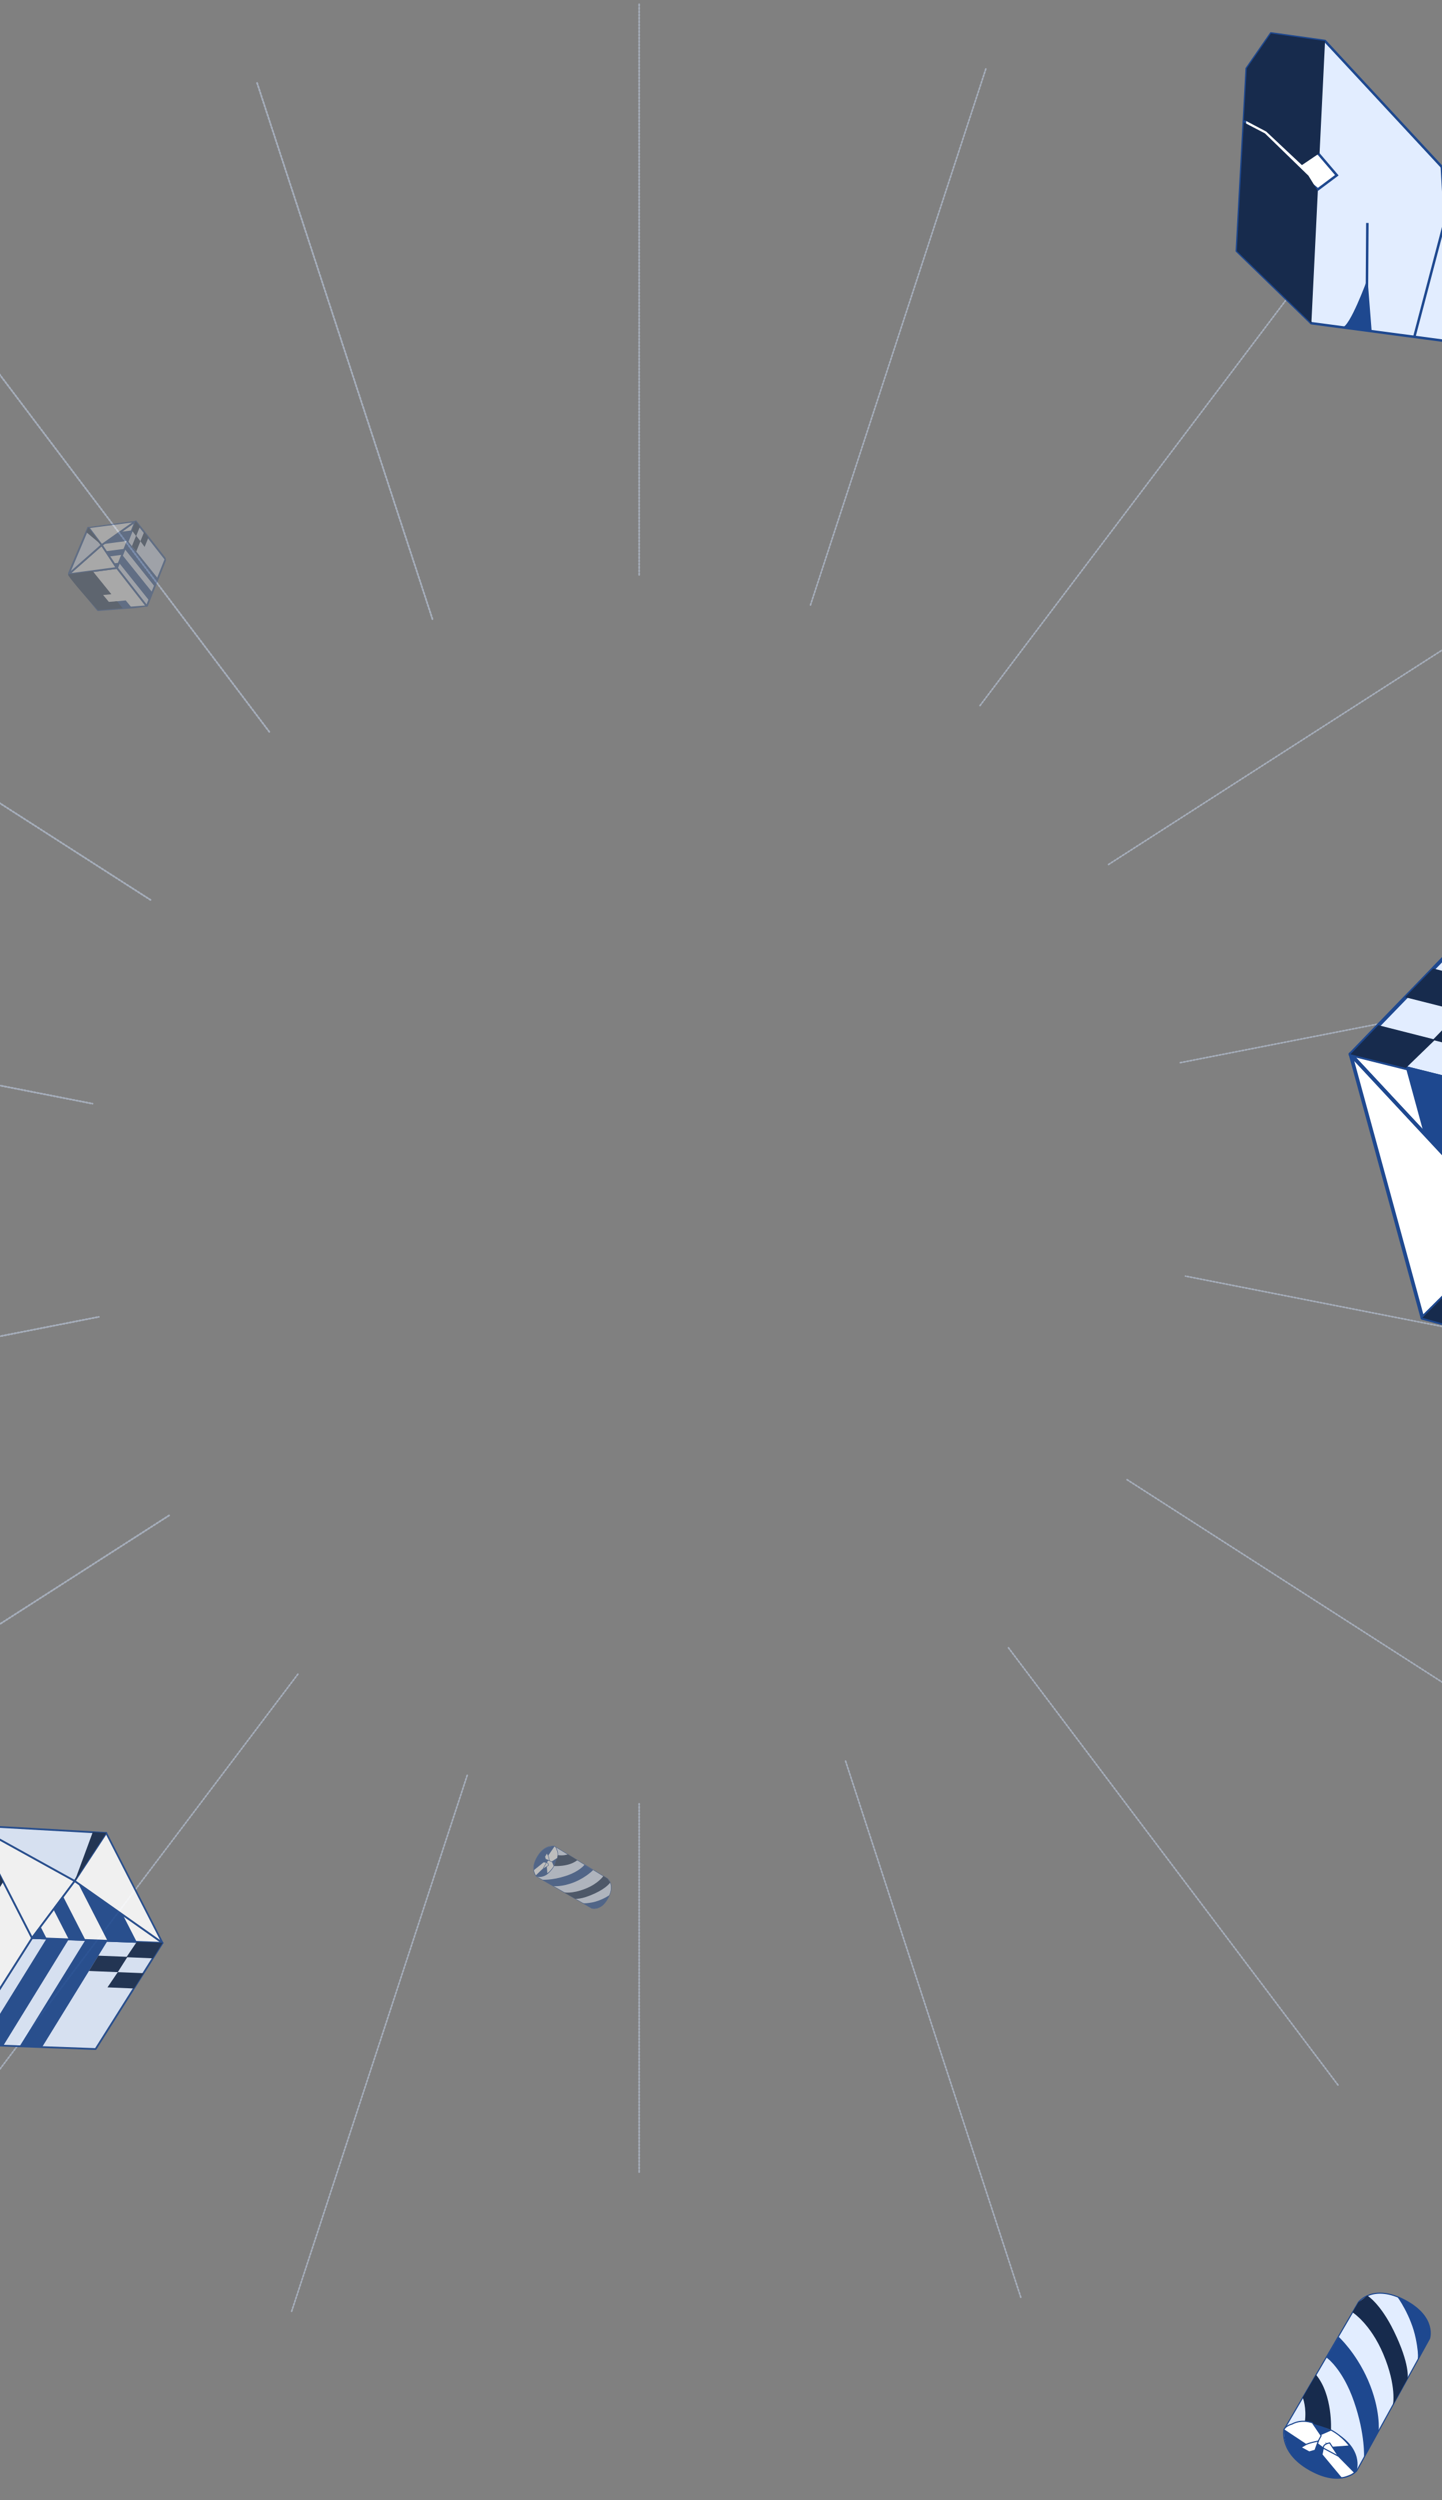 <svg width="375" height="650" viewBox="0 0 375 650" fill="none" xmlns="http://www.w3.org/2000/svg">
<rect x="0" y="0" width="375" height="650" fill="#808080" stroke="none"/>
<path d="M-71.481 468.094L44.3 393.777" stroke="#A5ADBA" stroke-width="0.426" stroke-miterlimit="10" stroke-linecap="round" stroke-dasharray="0.43 0.43"/>
<path d="M-105.984 368.193L25.68 342.365" stroke="#A5ADBA" stroke-width="0.426" stroke-miterlimit="10" stroke-linecap="round" stroke-dasharray="0.43 0.43"/>
<path d="M-107.628 261.103L24.036 286.931" stroke="#A5ADBA" stroke-width="0.426" stroke-miterlimit="10" stroke-linecap="round" stroke-dasharray="0.43 0.43"/>
<path d="M-76.301 159.862L39.48 234.179" stroke="#A5ADBA" stroke-width="0.426" stroke-miterlimit="10" stroke-linecap="round" stroke-dasharray="0.43 0.43"/>
<path d="M-15.726 76.651L70.26 190.563" stroke="#A5ADBA" stroke-width="0.426" stroke-miterlimit="10" stroke-linecap="round" stroke-dasharray="0.43 0.43"/>
<path d="M66.865 21.583L112.542 161.202" stroke="#A5ADBA" stroke-width="0.426" stroke-miterlimit="10" stroke-linecap="round" stroke-dasharray="0.43 0.43"/>
<path d="M166.216 1.115V149.749" stroke="#A5ADBA" stroke-width="0.426" stroke-miterlimit="10" stroke-linecap="round" stroke-dasharray="0.43 0.43"/>
<path d="M256.366 17.928L210.688 157.547" stroke="#A5ADBA" stroke-width="0.426" stroke-miterlimit="10" stroke-linecap="round" stroke-dasharray="0.43 0.43"/>
<path d="M340.599 69.828L254.722 183.618" stroke="#A5ADBA" stroke-width="0.426" stroke-miterlimit="10" stroke-linecap="round" stroke-dasharray="0.43 0.43"/>
<path d="M403.692 150.602L288.021 224.919" stroke="#A5ADBA" stroke-width="0.426" stroke-miterlimit="10" stroke-linecap="round" stroke-dasharray="0.43 0.43"/>
<path d="M438.197 250.626L306.643 276.333" stroke="#A5ADBA" stroke-width="0.426" stroke-miterlimit="10" stroke-linecap="round" stroke-dasharray="0.43 0.43"/>
<path d="M439.95 357.594L308.286 331.766" stroke="#A5ADBA" stroke-width="0.426" stroke-miterlimit="10" stroke-linecap="round" stroke-dasharray="0.43 0.43"/>
<path d="M408.513 458.836L292.841 384.519" stroke="#A5ADBA" stroke-width="0.426" stroke-miterlimit="10" stroke-linecap="round" stroke-dasharray="0.43 0.43"/>
<path d="M347.939 542.047L262.062 428.135" stroke="#A5ADBA" stroke-width="0.426" stroke-miterlimit="10" stroke-linecap="round" stroke-dasharray="0.43 0.43"/>
<path d="M265.456 597.237L219.779 457.496" stroke="#A5ADBA" stroke-width="0.426" stroke-miterlimit="10" stroke-linecap="round" stroke-dasharray="0.43 0.43"/>
<path d="M166.216 564.707L166.216 468.947" stroke="#A5ADBA" stroke-width="0.426" stroke-miterlimit="10" stroke-linecap="round" stroke-dasharray="0.43 0.43"/>
<path d="M75.848 600.89L121.634 461.149" stroke="#A5ADBA" stroke-width="0.426" stroke-miterlimit="10" stroke-linecap="round" stroke-dasharray="0.43 0.43"/>
<path d="M-8.277 548.869L77.6 435.078" stroke="#A5ADBA" stroke-width="0.426" stroke-miterlimit="10" stroke-linecap="round" stroke-dasharray="0.43 0.43"/>
<path d="M-71.481 468.094L44.3 393.777" stroke="#A5ADBA" stroke-width="0.426" stroke-miterlimit="10" stroke-linecap="round" stroke-dasharray="0.43 0.43"/>
<path d="M-105.984 368.193L25.68 342.365" stroke="#A5ADBA" stroke-width="0.426" stroke-miterlimit="10" stroke-linecap="round" stroke-dasharray="0.43 0.43"/>
<path d="M-107.628 261.103L24.036 286.931" stroke="#A5ADBA" stroke-width="0.426" stroke-miterlimit="10" stroke-linecap="round" stroke-dasharray="0.43 0.43"/>
<path d="M-76.301 159.862L39.48 234.179" stroke="#A5ADBA" stroke-width="0.426" stroke-miterlimit="10" stroke-linecap="round" stroke-dasharray="0.43 0.43"/>
<path d="M-15.726 76.651L70.26 190.563" stroke="#A5ADBA" stroke-width="0.426" stroke-miterlimit="10" stroke-linecap="round" stroke-dasharray="0.43 0.43"/>
<path d="M66.865 21.583L112.542 161.202" stroke="#A5ADBA" stroke-width="0.426" stroke-miterlimit="10" stroke-linecap="round" stroke-dasharray="0.43 0.43"/>
<g clip-path="url(#clip0_8_158)">
<path d="M351.195 274.088L401.432 222.225L474.628 240.404L424.098 292.251L351.195 274.088Z" fill="#E2EDFF" stroke="#1E488F" stroke-width="0.977" stroke-miterlimit="10" stroke-linejoin="round"/>
<path d="M393.325 319.295L351.196 274.089L424.099 292.252L393.325 319.295Z" fill="white" stroke="#1E488F" stroke-width="0.977" stroke-miterlimit="10" stroke-linejoin="round"/>
<path d="M443.236 362.377L369.894 342.604L393.325 319.295L443.236 362.377Z" fill="#E2EDFF" stroke="#1E488F" stroke-width="0.977" stroke-miterlimit="10" stroke-linejoin="round"/>
<path d="M351.196 274.089L369.893 342.604L393.325 319.295L351.196 274.089Z" fill="white" stroke="#1E488F" stroke-width="0.977" stroke-miterlimit="10" stroke-linejoin="round"/>
<path d="M394.296 284.817L443.899 232.742L431.327 229.637L381.927 281.753L394.296 284.817Z" fill="#1E488F"/>
<path d="M381.926 281.754L391.69 317.531L370.211 294.465L365.622 277.65L381.926 281.754Z" fill="#1E488F"/>
<path d="M365.622 277.649L373.224 270.289L358.456 266.535L351.196 274.09L365.622 277.649Z" fill="#172B4D"/>
<path d="M388.878 274.474L395.959 266.968L379.858 262.904L372.573 270.37L388.878 274.474Z" fill="#172B4D"/>
<path d="M379.858 262.904L387.46 255.543L372.692 251.789L365.408 259.255L379.858 262.904Z" fill="#172B4D"/>
<path d="M391.366 321.272L393.325 319.295L377.383 344.693L369.894 342.604L391.366 321.272Z" fill="#172B4D"/>
</g>
<g opacity="0.88">
<g clip-path="url(#clip1_8_158)">
<path d="M42.271 505.107L24.865 532.712L-9.2 531.467L8.337 503.842L42.271 505.107Z" fill="#E2EDFF" stroke="#1E488F" stroke-width="0.474" stroke-miterlimit="10" stroke-linejoin="round"/>
<path d="M8.336 503.842L-9.201 531.467L-22.723 501.387L-6.64 474.6L8.336 503.842Z" fill="white" stroke="#1E488F" stroke-width="0.474" stroke-miterlimit="10" stroke-linejoin="round"/>
<path d="M8.336 503.841L19.437 489.022L-6.64 474.6L8.336 503.841Z" fill="white" stroke="#1E488F" stroke-width="0.474" stroke-miterlimit="10" stroke-linejoin="round"/>
<path d="M19.438 489.023L42.27 505.106L8.336 503.842L19.438 489.023Z" fill="white" stroke="#1E488F" stroke-width="0.474" stroke-miterlimit="10" stroke-linejoin="round"/>
<path d="M-6.64 474.6L27.637 476.536L19.437 489.022L-6.64 474.6Z" fill="#E2EDFF" stroke="#1E488F" stroke-width="0.474" stroke-miterlimit="10" stroke-linejoin="round"/>
<path d="M42.27 505.106L27.638 476.537L19.438 489.023L42.27 505.106Z" fill="white" stroke="#1E488F" stroke-width="0.474" stroke-miterlimit="10" stroke-linejoin="round"/>
<path d="M13.905 496.422L10.537 500.877L13.905 496.422Z" fill="#644DF2"/>
<path d="M12.123 503.973L10.538 500.877L8.336 503.841L12.123 503.973Z" fill="#1E488F"/>
<path d="M12.123 503.973L-4.983 531.613L0.867 531.818L17.878 504.179L12.123 503.973Z" fill="#1E488F"/>
<path d="M22.21 504.363L5.104 532.003L10.953 532.209L27.965 504.57L22.21 504.363Z" fill="#1E488F"/>
<path d="M22.209 504.363L16.326 492.876L13.905 496.422L17.878 504.18L22.209 504.363Z" fill="#1E488F"/>
<path d="M27.965 504.569L20.324 489.65L31.967 497.859L35.558 504.871L27.965 504.569Z" fill="#1E488F"/>
<path d="M35.558 504.871L32.879 508.832L39.76 509.122L42.27 505.106L35.558 504.871Z" fill="#172B4D"/>
<path d="M25.566 508.436L23.131 512.413L30.63 512.716L33.159 508.737L25.566 508.436Z" fill="#172B4D"/>
<path d="M30.631 512.715L27.952 516.676L34.832 516.966L37.361 512.987L30.631 512.715Z" fill="#172B4D"/>
<path d="M20.12 487.966L19.437 489.022L24.131 476.307L27.637 476.536L20.12 487.966Z" fill="#172B4D"/>
<path d="M-12.748 511.485L-15.009 506.428L-11.929 501.226L-9.575 506.282L0.848 489.22C0.848 489.22 -5.646 476.539 -6.64 474.6C-7.633 472.66 -22.742 501.349 -22.742 501.349L-15.885 516.576L-12.748 511.485Z" fill="#172B4D"/>
</g>
</g>
<g opacity="0.32">
<g clip-path="url(#clip2_8_158)">
<path d="M35.261 135.484L43.041 145.395L38.169 157.62L30.399 147.659L35.261 135.484Z" fill="#E2EDFF" stroke="#1E488F" stroke-width="0.474" stroke-miterlimit="10" stroke-linejoin="round"/>
<path d="M30.399 147.658L38.169 157.619L25.477 158.634L17.823 149.31L30.399 147.658Z" fill="white" stroke="#1E488F" stroke-width="0.474" stroke-miterlimit="10" stroke-linejoin="round"/>
<path d="M30.399 147.659L26.45 141.7L17.823 149.311L30.399 147.659Z" fill="white" stroke="#1E488F" stroke-width="0.474" stroke-miterlimit="10" stroke-linejoin="round"/>
<path d="M26.45 141.699L35.261 135.483L30.398 147.659L26.45 141.699Z" fill="white" stroke="#1E488F" stroke-width="0.474" stroke-miterlimit="10" stroke-linejoin="round"/>
<path d="M17.822 149.311L22.974 137.098L26.45 141.7L17.822 149.311Z" fill="#E2EDFF" stroke="#1E488F" stroke-width="0.474" stroke-miterlimit="10" stroke-linejoin="round"/>
<path d="M35.261 135.483L22.974 137.097L26.45 141.699L35.261 135.483Z" fill="white" stroke="#1E488F" stroke-width="0.474" stroke-miterlimit="10" stroke-linejoin="round"/>
<path d="M28.423 144.671L29.606 146.474L28.423 144.671Z" fill="#644DF2"/>
<path d="M30.938 146.299L29.606 146.474L30.398 147.659L30.938 146.299Z" fill="#1E488F"/>
<path d="M30.938 146.3L38.769 156.106L39.603 154.006L31.76 144.234L30.938 146.3Z" fill="#1E488F"/>
<path d="M32.388 142.682L40.22 152.488L41.053 150.388L33.21 140.616L32.388 142.682Z" fill="#1E488F"/>
<path d="M32.388 142.682L27.448 143.331L28.424 144.672L31.76 144.233L32.388 142.682Z" fill="#1E488F"/>
<path d="M33.21 140.616L26.793 141.459L31.289 138.29L34.304 137.894L33.21 140.616Z" fill="#1E488F"/>
<path d="M34.305 137.895L35.398 139.383L36.396 136.918L35.261 135.485L34.305 137.895Z" fill="#172B4D"/>
<path d="M34.304 141.99L35.435 143.392L36.518 140.704L35.399 139.268L34.304 141.99Z" fill="#172B4D"/>
<path d="M36.517 140.704L37.611 142.192L38.608 139.727L37.49 138.291L36.517 140.704Z" fill="#172B4D"/>
<path d="M26.154 141.314L26.45 141.7L22.435 138.343L22.973 137.098L26.154 141.314Z" fill="#172B4D"/>
<path d="M34.213 157.943L32.699 156.102L29.863 156.377L31.355 158.172L34.213 157.943Z" fill="#1E488F"/>
<path d="M30.443 156.317L28.311 156.483L26.819 154.688L28.962 154.488L24.111 148.484C24.111 148.484 18.657 149.201 17.823 149.31C16.989 149.42 25.461 158.636 25.461 158.636L31.887 158.118L30.443 156.317Z" fill="#172B4D"/>
</g>
</g>
<g clip-path="url(#clip3_8_158)">
<path d="M387.404 90.184L341.006 84.029L321.633 65.234L324.204 17.765L330.506 8.684L344.563 10.65L389.895 59.497L387.404 90.184Z" fill="#E2EDFF" stroke="#1E488F" stroke-width="0.646" stroke-miterlimit="10" stroke-linejoin="round"/>
<path d="M356.71 86.114L355.637 72.466C355.637 72.466 350.95 85.343 349 85.091C346.997 84.803 356.71 86.114 356.71 86.114Z" fill="#1E488F"/>
<path d="M367.799 87.593L378.433 47.214" stroke="#1E488F" stroke-width="0.646" stroke-miterlimit="10"/>
<path d="M375.752 57.313L374.954 43.384" stroke="#1E488F" stroke-width="0.646" stroke-miterlimit="10"/>
<path d="M323.984 27.748L342.948 40.065L347.642 45.562L342.719 49.245L323.649 33.691L323.984 27.748Z" fill="white" stroke="#1E488F" stroke-width="0.646"/>
<path d="M355.449 79.031L355.591 57.965" stroke="#1E488F" stroke-width="0.646" stroke-miterlimit="10"/>
<path d="M323.451 31.49L323.635 31.225L329.282 34.199L338.568 42.925L343.163 39.819L344.585 10.672L330.528 8.707L324.226 17.788L323.451 31.49Z" fill="#172B4D"/>
<path d="M328.95 34.676L323.463 31.813L321.655 65.256L341.029 84.05L342.711 49.654L340.274 45.682L328.95 34.676Z" fill="#172B4D"/>
</g>
<g opacity="0.48" clip-path="url(#clip4_8_158)">
<path d="M144.187 479.975L158.006 488.404C158.006 488.404 160.052 490.016 158.128 493.487C156.204 496.959 153.873 496.117 153.873 496.117L139.521 487.857C139.521 487.857 137.821 486.291 139.526 483.079C141.499 479.344 144.187 479.975 144.187 479.975Z" fill="#E2EDFF" stroke="#1E488F" stroke-width="0.122" stroke-miterlimit="10"/>
<path d="M144.187 479.975C144.187 479.975 146.145 481.176 144.056 485.129C142.092 488.831 139.521 487.857 139.521 487.857C139.521 487.857 137.869 486.153 139.526 483.079C141.183 480.006 143.171 479.951 144.187 479.975Z" fill="#1E488F"/>
<path d="M156.909 487.73C156.909 487.73 155.631 489.675 152.267 491.019C148.699 492.448 146.667 491.97 146.667 491.97L149.55 493.634C149.55 493.634 151.063 493.954 154.792 492.213C157.837 490.795 158.707 489.395 158.707 489.395L157.989 488.4L156.909 487.73Z" fill="#172B4D"/>
<path d="M152.01 484.785C152.01 484.785 150.773 486.527 147.113 487.714C143.453 488.901 140.941 488.689 140.941 488.689L143.824 490.353C143.824 490.353 146.159 490.65 149.457 489.287C152.514 488.015 154.259 486.16 154.259 486.16L152.491 485.076L152.01 484.785Z" fill="#1E488F"/>
<path d="M144.056 485.129C144.056 485.129 147.891 485.418 150.145 483.602L147.672 482.1C147.672 482.1 146.545 482.529 145.002 482.281C145.002 482.281 144.596 484.065 144.056 485.129Z" fill="#172B4D"/>
<path d="M142.591 483.613L142.105 484.244L142.267 487.134C142.267 487.134 143.386 486.362 144.055 485.129L143.462 483.703L142.591 483.613Z" fill="white" stroke="#1E488F" stroke-width="0.122" stroke-miterlimit="10"/>
<path d="M144.785 480.857C144.785 480.857 144.62 480.154 144.181 479.965L141.86 483.322C141.86 483.322 142.667 483.6 142.868 483.712C143.075 483.834 143.455 484.042 143.455 484.042L144.878 483.116C144.884 483.127 145.372 481.994 144.785 480.857Z" fill="white" stroke="#1E488F" stroke-width="0.122" stroke-miterlimit="10"/>
<path d="M158.514 492.676C158.514 492.676 156.442 494.141 153.914 494.605C151.565 495.04 151.348 494.673 151.348 494.673L153.873 496.118C153.873 496.118 154.951 496.482 156.303 495.652C157.654 494.822 158.514 492.676 158.514 492.676Z" fill="#1E488F"/>
<path d="M142.874 483.721C142.874 483.721 142.693 482.637 142.476 482.27C142.259 481.903 142.211 481.79 142.211 481.79L141.697 482.7L141.865 483.332L142.874 483.721Z" fill="white" stroke="#1E488F" stroke-width="0.122" stroke-miterlimit="10"/>
<path d="M142.094 484.25L141.378 484.088L138.812 486.147C138.812 486.147 138.747 486.406 139.115 487.274L139.343 487.636L142.382 484.745C142.371 484.751 142.457 484.328 142.094 484.25Z" fill="white" stroke="#1E488F" stroke-width="0.122" stroke-miterlimit="10"/>
<path d="M142.094 484.25C142.094 484.25 141.143 485.931 141.18 485.897C141.217 485.863 142.641 484.964 142.641 484.964C142.641 484.964 142.59 484.241 142.094 484.25Z" fill="white" stroke="#1E488F" stroke-width="0.122" stroke-miterlimit="10"/>
</g>
<g clip-path="url(#clip5_8_158)">
<path d="M333.897 631.679L353.277 598.525C353.277 598.525 357.009 593.6 365.33 598.009C373.65 602.418 371.757 607.985 371.757 607.985L352.802 642.394C352.802 642.394 349.163 646.498 341.469 642.596C332.52 638.082 333.897 631.679 333.897 631.679Z" fill="#E2EDFF" stroke="#1E488F" stroke-width="0.289" stroke-miterlimit="10"/>
<path d="M333.898 631.679C333.898 631.679 336.659 626.98 346.129 631.761C354.998 636.253 352.802 642.395 352.802 642.395C352.802 642.395 348.833 646.389 341.469 642.596C334.105 638.803 333.887 634.088 333.898 631.679Z" fill="#1E488F"/>
<path d="M351.726 601.157C351.726 601.157 356.397 604.101 359.734 612.022C363.282 620.421 362.239 625.263 362.239 625.263L366.059 618.351C366.059 618.351 366.749 614.748 362.454 605.978C358.955 598.819 355.597 596.819 355.597 596.819L353.267 598.565L351.726 601.157Z" fill="#172B4D"/>
<path d="M344.958 612.909C344.958 612.909 349.145 615.766 352.123 624.394C355.102 633.022 354.709 638.991 354.709 638.991L358.529 632.078C358.529 632.078 359.129 626.525 355.749 618.763C352.597 611.57 348.118 607.513 348.118 607.513L345.627 611.755L344.958 612.909Z" fill="#1E488F"/>
<path d="M346.129 631.761C346.129 631.761 346.644 622.651 342.235 617.385L338.783 623.317C338.783 623.317 339.849 625.973 339.331 629.643C339.331 629.643 343.581 630.528 346.129 631.761Z" fill="#172B4D"/>
<path d="M342.598 635.301L344.116 636.428L350.962 635.913C350.962 635.913 349.083 633.293 346.128 631.761L342.772 633.232L342.598 635.301Z" fill="white" stroke="#1E488F" stroke-width="0.289" stroke-miterlimit="10"/>
<path d="M335.96 630.221C335.96 630.221 334.302 630.644 333.873 631.693L341.939 637.05C341.939 637.05 342.562 635.122 342.818 634.64C343.099 634.144 343.575 633.235 343.575 633.235L341.316 629.9C341.341 629.885 338.632 628.779 335.96 630.221Z" fill="white" stroke="#1E488F" stroke-width="0.289" stroke-miterlimit="10"/>
<path d="M363.387 597.129C363.387 597.129 366.954 601.979 368.168 607.955C369.304 613.507 368.442 614.038 368.442 614.038L371.757 607.985C371.757 607.985 372.574 605.411 370.545 602.243C368.516 599.075 363.387 597.129 363.387 597.129Z" fill="#1E488F"/>
<path d="M342.843 634.626C342.843 634.626 340.281 635.104 339.419 635.635C338.557 636.166 338.293 636.285 338.293 636.285L340.474 637.462L341.964 637.036L342.843 634.626Z" fill="white" stroke="#1E488F" stroke-width="0.289" stroke-miterlimit="10"/>
<path d="M344.13 636.452L343.779 638.157L348.776 644.152C348.776 644.152 349.393 644.296 351.437 643.383L352.284 642.827L345.293 635.748C345.307 635.773 344.299 635.587 344.13 636.452Z" fill="white" stroke="#1E488F" stroke-width="0.289" stroke-miterlimit="10"/>
<path d="M344.131 636.453C344.131 636.453 348.16 638.633 348.077 638.547C347.994 638.461 345.799 635.122 345.799 635.122C345.799 635.122 344.086 635.277 344.131 636.453Z" fill="white" stroke="#1E488F" stroke-width="0.289" stroke-miterlimit="10"/>
</g>
<defs>
<clipPath id="clip0_8_158">
<rect width="128.874" height="147.139" fill="white" transform="translate(340.936 238.255) rotate(-15.264)"/>
</clipPath>
<clipPath id="clip1_8_158">
<rect width="58.247" height="66.502" fill="white" transform="translate(50.135 520.003) rotate(152.88)"/>
</clipPath>
<clipPath id="clip2_8_158">
<rect width="22.488" height="25.675" fill="white" transform="translate(41.698 134.557) rotate(82.516)"/>
</clipPath>
<clipPath id="clip3_8_158">
<rect width="93.857" height="62.959" fill="white" transform="translate(375.31 108.234) rotate(-145.241)"/>
</clipPath>
<clipPath id="clip4_8_158">
<rect width="20.41" height="16.267" fill="white" transform="translate(151.014 475.325) rotate(61.074)"/>
</clipPath>
<clipPath id="clip5_8_158">
<rect width="48.421" height="38.593" fill="white" transform="translate(322.564 615.69) rotate(-30)"/>
</clipPath>
</defs>
</svg>
